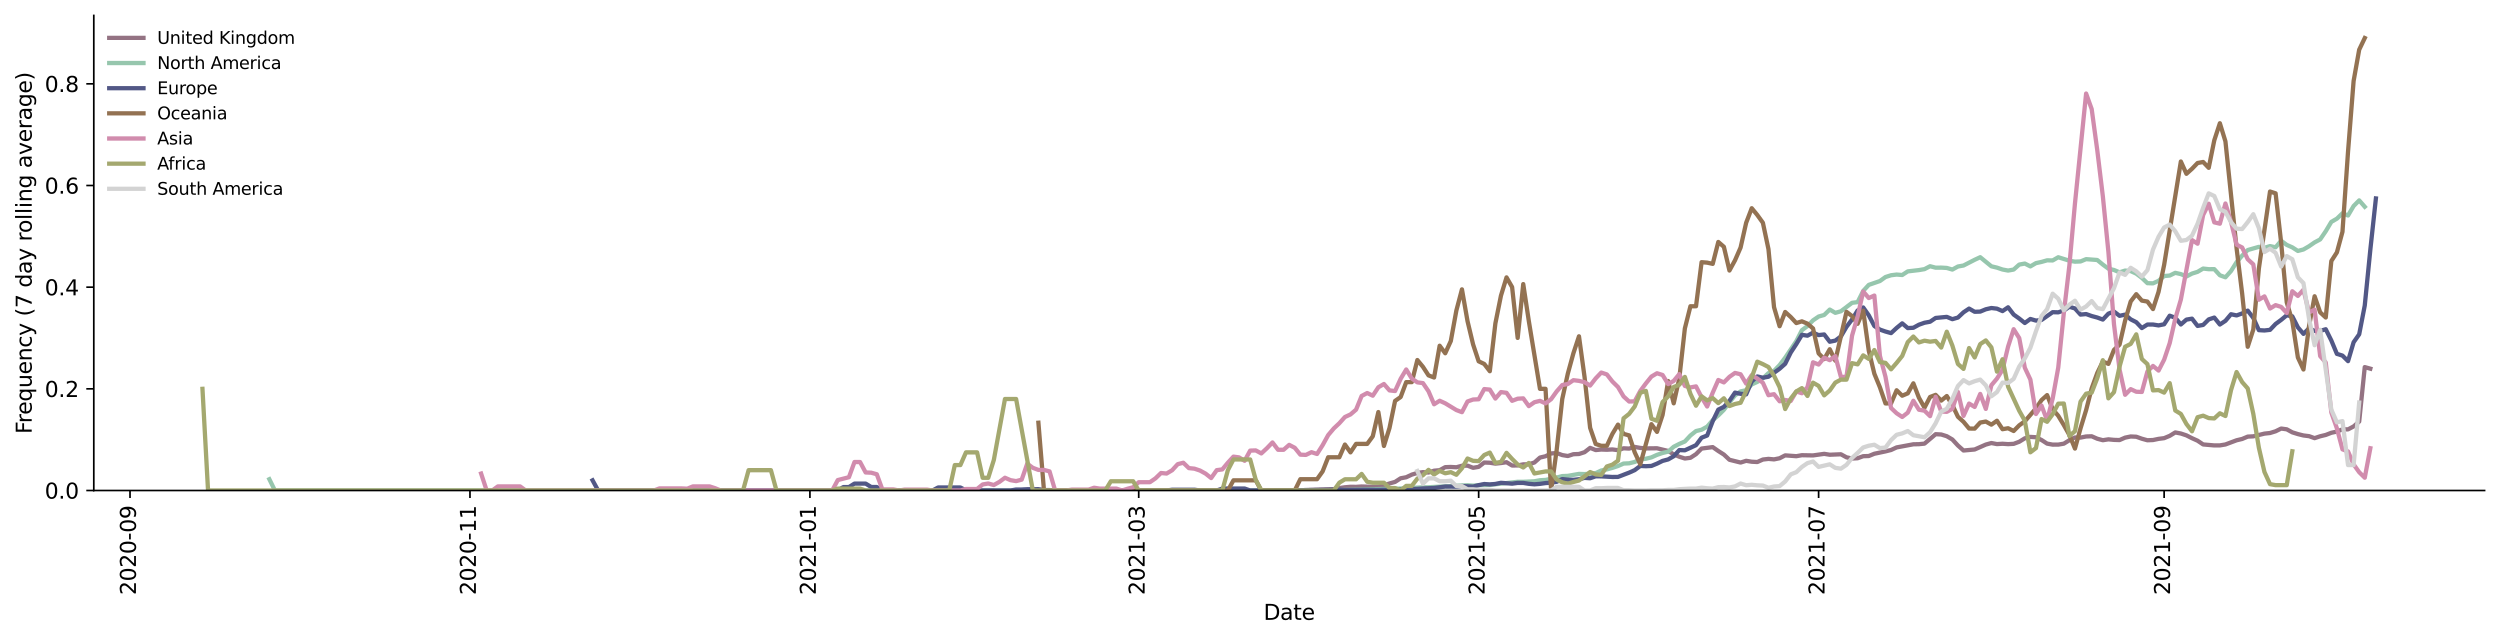 <?xml version="1.0" encoding="utf-8" standalone="no"?>
<!DOCTYPE svg PUBLIC "-//W3C//DTD SVG 1.1//EN"
  "http://www.w3.org/Graphics/SVG/1.1/DTD/svg11.dtd">
<svg height="298.621pt" version="1.1" viewBox="0 0 1166.981 298.621" width="1166.981pt" xmlns="http://www.w3.org/2000/svg" xmlns:xlink="http://www.w3.org/1999/xlink">
 <defs>
  <style type="text/css">*{stroke-linecap:butt;stroke-linejoin:round;}</style>
 </defs>
 <g id="figure_1">
  <g id="patch_1">
   <path d="M 0 298.621 
L 1166.981 298.621 
L 1166.981 0 
L 0 0 
z
" style="fill:#ffffff;"/>
  </g>
  <g id="axes_1">
   <g id="patch_2">
    <path d="M 43.781 228.96 
L 1159.781 228.96 
L 1159.781 7.2 
L 43.781 7.2 
z
" style="fill:#ffffff;"/>
   </g>
   <g id="matplotlib.axis_1">
    <g id="xtick_1">
     <g id="line2d_1">
      <defs>
       <path d="M 0 0 
L 0 3.5 
" id="m1a8f9da997" style="stroke:#000000;stroke-width:0.8;"/>
      </defs>
      <g>
       <use style="stroke:#000000;stroke-width:0.8;" x="60.69" xlink:href="#m1a8f9da997" y="228.96"/>
      </g>
     </g>
     <g id="text_1">
      <!-- 2020-09 -->
      <g transform="translate(63.45 277.743)rotate(-90)scale(0.1 -0.1)">
       <defs>
        <path d="M 1228 531 
L 3431 531 
L 3431 0 
L 469 0 
L 469 531 
Q 828 903 1448 1529 
Q 2069 2156 2228 2338 
Q 2531 2678 2651 2914 
Q 2772 3150 2772 3378 
Q 2772 3750 2511 3984 
Q 2250 4219 1831 4219 
Q 1534 4219 1204 4116 
Q 875 4013 500 3803 
L 500 4441 
Q 881 4594 1212 4672 
Q 1544 4750 1819 4750 
Q 2544 4750 2975 4387 
Q 3406 4025 3406 3419 
Q 3406 3131 3298 2873 
Q 3191 2616 2906 2266 
Q 2828 2175 2409 1742 
Q 1991 1309 1228 531 
z
" id="DejaVuSans-32" transform="scale(0.016)"/>
        <path d="M 2034 4250 
Q 1547 4250 1301 3770 
Q 1056 3291 1056 2328 
Q 1056 1369 1301 889 
Q 1547 409 2034 409 
Q 2525 409 2770 889 
Q 3016 1369 3016 2328 
Q 3016 3291 2770 3770 
Q 2525 4250 2034 4250 
z
M 2034 4750 
Q 2819 4750 3233 4129 
Q 3647 3509 3647 2328 
Q 3647 1150 3233 529 
Q 2819 -91 2034 -91 
Q 1250 -91 836 529 
Q 422 1150 422 2328 
Q 422 3509 836 4129 
Q 1250 4750 2034 4750 
z
" id="DejaVuSans-30" transform="scale(0.016)"/>
        <path d="M 313 2009 
L 1997 2009 
L 1997 1497 
L 313 1497 
L 313 2009 
z
" id="DejaVuSans-2d" transform="scale(0.016)"/>
        <path d="M 703 97 
L 703 672 
Q 941 559 1184 500 
Q 1428 441 1663 441 
Q 2288 441 2617 861 
Q 2947 1281 2994 2138 
Q 2813 1869 2534 1725 
Q 2256 1581 1919 1581 
Q 1219 1581 811 2004 
Q 403 2428 403 3163 
Q 403 3881 828 4315 
Q 1253 4750 1959 4750 
Q 2769 4750 3195 4129 
Q 3622 3509 3622 2328 
Q 3622 1225 3098 567 
Q 2575 -91 1691 -91 
Q 1453 -91 1209 -44 
Q 966 3 703 97 
z
M 1959 2075 
Q 2384 2075 2632 2365 
Q 2881 2656 2881 3163 
Q 2881 3666 2632 3958 
Q 2384 4250 1959 4250 
Q 1534 4250 1286 3958 
Q 1038 3666 1038 3163 
Q 1038 2656 1286 2365 
Q 1534 2075 1959 2075 
z
" id="DejaVuSans-39" transform="scale(0.016)"/>
       </defs>
       <use xlink:href="#DejaVuSans-32"/>
       <use x="63.623" xlink:href="#DejaVuSans-30"/>
       <use x="127.246" xlink:href="#DejaVuSans-32"/>
       <use x="190.869" xlink:href="#DejaVuSans-30"/>
       <use x="254.492" xlink:href="#DejaVuSans-2d"/>
       <use x="290.576" xlink:href="#DejaVuSans-30"/>
       <use x="354.199" xlink:href="#DejaVuSans-39"/>
      </g>
     </g>
    </g>
    <g id="xtick_2">
     <g id="line2d_2">
      <g>
       <use style="stroke:#000000;stroke-width:0.8;" x="219.376" xlink:href="#m1a8f9da997" y="228.96"/>
      </g>
     </g>
     <g id="text_2">
      <!-- 2020-11 -->
      <g transform="translate(222.135 277.743)rotate(-90)scale(0.1 -0.1)">
       <defs>
        <path d="M 794 531 
L 1825 531 
L 1825 4091 
L 703 3866 
L 703 4441 
L 1819 4666 
L 2450 4666 
L 2450 531 
L 3481 531 
L 3481 0 
L 794 0 
L 794 531 
z
" id="DejaVuSans-31" transform="scale(0.016)"/>
       </defs>
       <use xlink:href="#DejaVuSans-32"/>
       <use x="63.623" xlink:href="#DejaVuSans-30"/>
       <use x="127.246" xlink:href="#DejaVuSans-32"/>
       <use x="190.869" xlink:href="#DejaVuSans-30"/>
       <use x="254.492" xlink:href="#DejaVuSans-2d"/>
       <use x="290.576" xlink:href="#DejaVuSans-31"/>
       <use x="354.199" xlink:href="#DejaVuSans-31"/>
      </g>
     </g>
    </g>
    <g id="xtick_3">
     <g id="line2d_3">
      <g>
       <use style="stroke:#000000;stroke-width:0.8;" x="378.061" xlink:href="#m1a8f9da997" y="228.96"/>
      </g>
     </g>
     <g id="text_3">
      <!-- 2021-01 -->
      <g transform="translate(380.82 277.743)rotate(-90)scale(0.1 -0.1)">
       <use xlink:href="#DejaVuSans-32"/>
       <use x="63.623" xlink:href="#DejaVuSans-30"/>
       <use x="127.246" xlink:href="#DejaVuSans-32"/>
       <use x="190.869" xlink:href="#DejaVuSans-31"/>
       <use x="254.492" xlink:href="#DejaVuSans-2d"/>
       <use x="290.576" xlink:href="#DejaVuSans-30"/>
       <use x="354.199" xlink:href="#DejaVuSans-31"/>
      </g>
     </g>
    </g>
    <g id="xtick_4">
     <g id="line2d_4">
      <g>
       <use style="stroke:#000000;stroke-width:0.8;" x="531.543" xlink:href="#m1a8f9da997" y="228.96"/>
      </g>
     </g>
     <g id="text_4">
      <!-- 2021-03 -->
      <g transform="translate(534.303 277.743)rotate(-90)scale(0.1 -0.1)">
       <defs>
        <path d="M 2597 2516 
Q 3050 2419 3304 2112 
Q 3559 1806 3559 1356 
Q 3559 666 3084 287 
Q 2609 -91 1734 -91 
Q 1441 -91 1130 -33 
Q 819 25 488 141 
L 488 750 
Q 750 597 1062 519 
Q 1375 441 1716 441 
Q 2309 441 2620 675 
Q 2931 909 2931 1356 
Q 2931 1769 2642 2001 
Q 2353 2234 1838 2234 
L 1294 2234 
L 1294 2753 
L 1863 2753 
Q 2328 2753 2575 2939 
Q 2822 3125 2822 3475 
Q 2822 3834 2567 4026 
Q 2313 4219 1838 4219 
Q 1578 4219 1281 4162 
Q 984 4106 628 3988 
L 628 4550 
Q 988 4650 1302 4700 
Q 1616 4750 1894 4750 
Q 2613 4750 3031 4423 
Q 3450 4097 3450 3541 
Q 3450 3153 3228 2886 
Q 3006 2619 2597 2516 
z
" id="DejaVuSans-33" transform="scale(0.016)"/>
       </defs>
       <use xlink:href="#DejaVuSans-32"/>
       <use x="63.623" xlink:href="#DejaVuSans-30"/>
       <use x="127.246" xlink:href="#DejaVuSans-32"/>
       <use x="190.869" xlink:href="#DejaVuSans-31"/>
       <use x="254.492" xlink:href="#DejaVuSans-2d"/>
       <use x="290.576" xlink:href="#DejaVuSans-30"/>
       <use x="354.199" xlink:href="#DejaVuSans-33"/>
      </g>
     </g>
    </g>
    <g id="xtick_5">
     <g id="line2d_5">
      <g>
       <use style="stroke:#000000;stroke-width:0.8;" x="690.229" xlink:href="#m1a8f9da997" y="228.96"/>
      </g>
     </g>
     <g id="text_5">
      <!-- 2021-05 -->
      <g transform="translate(692.988 277.743)rotate(-90)scale(0.1 -0.1)">
       <defs>
        <path d="M 691 4666 
L 3169 4666 
L 3169 4134 
L 1269 4134 
L 1269 2991 
Q 1406 3038 1543 3061 
Q 1681 3084 1819 3084 
Q 2600 3084 3056 2656 
Q 3513 2228 3513 1497 
Q 3513 744 3044 326 
Q 2575 -91 1722 -91 
Q 1428 -91 1123 -41 
Q 819 9 494 109 
L 494 744 
Q 775 591 1075 516 
Q 1375 441 1709 441 
Q 2250 441 2565 725 
Q 2881 1009 2881 1497 
Q 2881 1984 2565 2268 
Q 2250 2553 1709 2553 
Q 1456 2553 1204 2497 
Q 953 2441 691 2322 
L 691 4666 
z
" id="DejaVuSans-35" transform="scale(0.016)"/>
       </defs>
       <use xlink:href="#DejaVuSans-32"/>
       <use x="63.623" xlink:href="#DejaVuSans-30"/>
       <use x="127.246" xlink:href="#DejaVuSans-32"/>
       <use x="190.869" xlink:href="#DejaVuSans-31"/>
       <use x="254.492" xlink:href="#DejaVuSans-2d"/>
       <use x="290.576" xlink:href="#DejaVuSans-30"/>
       <use x="354.199" xlink:href="#DejaVuSans-35"/>
      </g>
     </g>
    </g>
    <g id="xtick_6">
     <g id="line2d_6">
      <g>
       <use style="stroke:#000000;stroke-width:0.8;" x="848.914" xlink:href="#m1a8f9da997" y="228.96"/>
      </g>
     </g>
     <g id="text_6">
      <!-- 2021-07 -->
      <g transform="translate(851.673 277.743)rotate(-90)scale(0.1 -0.1)">
       <defs>
        <path d="M 525 4666 
L 3525 4666 
L 3525 4397 
L 1831 0 
L 1172 0 
L 2766 4134 
L 525 4134 
L 525 4666 
z
" id="DejaVuSans-37" transform="scale(0.016)"/>
       </defs>
       <use xlink:href="#DejaVuSans-32"/>
       <use x="63.623" xlink:href="#DejaVuSans-30"/>
       <use x="127.246" xlink:href="#DejaVuSans-32"/>
       <use x="190.869" xlink:href="#DejaVuSans-31"/>
       <use x="254.492" xlink:href="#DejaVuSans-2d"/>
       <use x="290.576" xlink:href="#DejaVuSans-30"/>
       <use x="354.199" xlink:href="#DejaVuSans-37"/>
      </g>
     </g>
    </g>
    <g id="xtick_7">
     <g id="line2d_7">
      <g>
       <use style="stroke:#000000;stroke-width:0.8;" x="1010.201" xlink:href="#m1a8f9da997" y="228.96"/>
      </g>
     </g>
     <g id="text_7">
      <!-- 2021-09 -->
      <g transform="translate(1012.96 277.743)rotate(-90)scale(0.1 -0.1)">
       <use xlink:href="#DejaVuSans-32"/>
       <use x="63.623" xlink:href="#DejaVuSans-30"/>
       <use x="127.246" xlink:href="#DejaVuSans-32"/>
       <use x="190.869" xlink:href="#DejaVuSans-31"/>
       <use x="254.492" xlink:href="#DejaVuSans-2d"/>
       <use x="290.576" xlink:href="#DejaVuSans-30"/>
       <use x="354.199" xlink:href="#DejaVuSans-39"/>
      </g>
     </g>
    </g>
    <g id="text_8">
     <!-- Date -->
     <g transform="translate(589.83 289.341)scale(0.1 -0.1)">
      <defs>
       <path d="M 1259 4147 
L 1259 519 
L 2022 519 
Q 2988 519 3436 956 
Q 3884 1394 3884 2338 
Q 3884 3275 3436 3711 
Q 2988 4147 2022 4147 
L 1259 4147 
z
M 628 4666 
L 1925 4666 
Q 3281 4666 3915 4102 
Q 4550 3538 4550 2338 
Q 4550 1131 3912 565 
Q 3275 0 1925 0 
L 628 0 
L 628 4666 
z
" id="DejaVuSans-44" transform="scale(0.016)"/>
       <path d="M 2194 1759 
Q 1497 1759 1228 1600 
Q 959 1441 959 1056 
Q 959 750 1161 570 
Q 1363 391 1709 391 
Q 2188 391 2477 730 
Q 2766 1069 2766 1631 
L 2766 1759 
L 2194 1759 
z
M 3341 1997 
L 3341 0 
L 2766 0 
L 2766 531 
Q 2569 213 2275 61 
Q 1981 -91 1556 -91 
Q 1019 -91 701 211 
Q 384 513 384 1019 
Q 384 1609 779 1909 
Q 1175 2209 1959 2209 
L 2766 2209 
L 2766 2266 
Q 2766 2663 2505 2880 
Q 2244 3097 1772 3097 
Q 1472 3097 1187 3025 
Q 903 2953 641 2809 
L 641 3341 
Q 956 3463 1253 3523 
Q 1550 3584 1831 3584 
Q 2591 3584 2966 3190 
Q 3341 2797 3341 1997 
z
" id="DejaVuSans-61" transform="scale(0.016)"/>
       <path d="M 1172 4494 
L 1172 3500 
L 2356 3500 
L 2356 3053 
L 1172 3053 
L 1172 1153 
Q 1172 725 1289 603 
Q 1406 481 1766 481 
L 2356 481 
L 2356 0 
L 1766 0 
Q 1100 0 847 248 
Q 594 497 594 1153 
L 594 3053 
L 172 3053 
L 172 3500 
L 594 3500 
L 594 4494 
L 1172 4494 
z
" id="DejaVuSans-74" transform="scale(0.016)"/>
       <path d="M 3597 1894 
L 3597 1613 
L 953 1613 
Q 991 1019 1311 708 
Q 1631 397 2203 397 
Q 2534 397 2845 478 
Q 3156 559 3463 722 
L 3463 178 
Q 3153 47 2828 -22 
Q 2503 -91 2169 -91 
Q 1331 -91 842 396 
Q 353 884 353 1716 
Q 353 2575 817 3079 
Q 1281 3584 2069 3584 
Q 2775 3584 3186 3129 
Q 3597 2675 3597 1894 
z
M 3022 2063 
Q 3016 2534 2758 2815 
Q 2500 3097 2075 3097 
Q 1594 3097 1305 2825 
Q 1016 2553 972 2059 
L 3022 2063 
z
" id="DejaVuSans-65" transform="scale(0.016)"/>
      </defs>
      <use xlink:href="#DejaVuSans-44"/>
      <use x="77.002" xlink:href="#DejaVuSans-61"/>
      <use x="138.281" xlink:href="#DejaVuSans-74"/>
      <use x="177.49" xlink:href="#DejaVuSans-65"/>
     </g>
    </g>
   </g>
   <g id="matplotlib.axis_2">
    <g id="ytick_1">
     <g id="line2d_8">
      <defs>
       <path d="M 0 0 
L -3.5 0 
" id="mb43bd99017" style="stroke:#000000;stroke-width:0.8;"/>
      </defs>
      <g>
       <use style="stroke:#000000;stroke-width:0.8;" x="43.781" xlink:href="#mb43bd99017" y="228.96"/>
      </g>
     </g>
     <g id="text_9">
      <!-- 0.0 -->
      <g transform="translate(20.878 232.759)scale(0.1 -0.1)">
       <defs>
        <path d="M 684 794 
L 1344 794 
L 1344 0 
L 684 0 
L 684 794 
z
" id="DejaVuSans-2e" transform="scale(0.016)"/>
       </defs>
       <use xlink:href="#DejaVuSans-30"/>
       <use x="63.623" xlink:href="#DejaVuSans-2e"/>
       <use x="95.41" xlink:href="#DejaVuSans-30"/>
      </g>
     </g>
    </g>
    <g id="ytick_2">
     <g id="line2d_9">
      <g>
       <use style="stroke:#000000;stroke-width:0.8;" x="43.781" xlink:href="#mb43bd99017" y="181.505"/>
      </g>
     </g>
     <g id="text_10">
      <!-- 0.2 -->
      <g transform="translate(20.878 185.304)scale(0.1 -0.1)">
       <use xlink:href="#DejaVuSans-30"/>
       <use x="63.623" xlink:href="#DejaVuSans-2e"/>
       <use x="95.41" xlink:href="#DejaVuSans-32"/>
      </g>
     </g>
    </g>
    <g id="ytick_3">
     <g id="line2d_10">
      <g>
       <use style="stroke:#000000;stroke-width:0.8;" x="43.781" xlink:href="#mb43bd99017" y="134.049"/>
      </g>
     </g>
     <g id="text_11">
      <!-- 0.4 -->
      <g transform="translate(20.878 137.848)scale(0.1 -0.1)">
       <defs>
        <path d="M 2419 4116 
L 825 1625 
L 2419 1625 
L 2419 4116 
z
M 2253 4666 
L 3047 4666 
L 3047 1625 
L 3713 1625 
L 3713 1100 
L 3047 1100 
L 3047 0 
L 2419 0 
L 2419 1100 
L 313 1100 
L 313 1709 
L 2253 4666 
z
" id="DejaVuSans-34" transform="scale(0.016)"/>
       </defs>
       <use xlink:href="#DejaVuSans-30"/>
       <use x="63.623" xlink:href="#DejaVuSans-2e"/>
       <use x="95.41" xlink:href="#DejaVuSans-34"/>
      </g>
     </g>
    </g>
    <g id="ytick_4">
     <g id="line2d_11">
      <g>
       <use style="stroke:#000000;stroke-width:0.8;" x="43.781" xlink:href="#mb43bd99017" y="86.594"/>
      </g>
     </g>
     <g id="text_12">
      <!-- 0.6 -->
      <g transform="translate(20.878 90.393)scale(0.1 -0.1)">
       <defs>
        <path d="M 2113 2584 
Q 1688 2584 1439 2293 
Q 1191 2003 1191 1497 
Q 1191 994 1439 701 
Q 1688 409 2113 409 
Q 2538 409 2786 701 
Q 3034 994 3034 1497 
Q 3034 2003 2786 2293 
Q 2538 2584 2113 2584 
z
M 3366 4563 
L 3366 3988 
Q 3128 4100 2886 4159 
Q 2644 4219 2406 4219 
Q 1781 4219 1451 3797 
Q 1122 3375 1075 2522 
Q 1259 2794 1537 2939 
Q 1816 3084 2150 3084 
Q 2853 3084 3261 2657 
Q 3669 2231 3669 1497 
Q 3669 778 3244 343 
Q 2819 -91 2113 -91 
Q 1303 -91 875 529 
Q 447 1150 447 2328 
Q 447 3434 972 4092 
Q 1497 4750 2381 4750 
Q 2619 4750 2861 4703 
Q 3103 4656 3366 4563 
z
" id="DejaVuSans-36" transform="scale(0.016)"/>
       </defs>
       <use xlink:href="#DejaVuSans-30"/>
       <use x="63.623" xlink:href="#DejaVuSans-2e"/>
       <use x="95.41" xlink:href="#DejaVuSans-36"/>
      </g>
     </g>
    </g>
    <g id="ytick_5">
     <g id="line2d_12">
      <g>
       <use style="stroke:#000000;stroke-width:0.8;" x="43.781" xlink:href="#mb43bd99017" y="39.138"/>
      </g>
     </g>
     <g id="text_13">
      <!-- 0.8 -->
      <g transform="translate(20.878 42.937)scale(0.1 -0.1)">
       <defs>
        <path d="M 2034 2216 
Q 1584 2216 1326 1975 
Q 1069 1734 1069 1313 
Q 1069 891 1326 650 
Q 1584 409 2034 409 
Q 2484 409 2743 651 
Q 3003 894 3003 1313 
Q 3003 1734 2745 1975 
Q 2488 2216 2034 2216 
z
M 1403 2484 
Q 997 2584 770 2862 
Q 544 3141 544 3541 
Q 544 4100 942 4425 
Q 1341 4750 2034 4750 
Q 2731 4750 3128 4425 
Q 3525 4100 3525 3541 
Q 3525 3141 3298 2862 
Q 3072 2584 2669 2484 
Q 3125 2378 3379 2068 
Q 3634 1759 3634 1313 
Q 3634 634 3220 271 
Q 2806 -91 2034 -91 
Q 1263 -91 848 271 
Q 434 634 434 1313 
Q 434 1759 690 2068 
Q 947 2378 1403 2484 
z
M 1172 3481 
Q 1172 3119 1398 2916 
Q 1625 2713 2034 2713 
Q 2441 2713 2670 2916 
Q 2900 3119 2900 3481 
Q 2900 3844 2670 4047 
Q 2441 4250 2034 4250 
Q 1625 4250 1398 4047 
Q 1172 3844 1172 3481 
z
" id="DejaVuSans-38" transform="scale(0.016)"/>
       </defs>
       <use xlink:href="#DejaVuSans-30"/>
       <use x="63.623" xlink:href="#DejaVuSans-2e"/>
       <use x="95.41" xlink:href="#DejaVuSans-38"/>
      </g>
     </g>
    </g>
    <g id="text_14">
     <!-- Frequency (7 day rolling average) -->
     <g transform="translate(14.798 202.529)rotate(-90)scale(0.1 -0.1)">
      <defs>
       <path d="M 628 4666 
L 3309 4666 
L 3309 4134 
L 1259 4134 
L 1259 2759 
L 3109 2759 
L 3109 2228 
L 1259 2228 
L 1259 0 
L 628 0 
L 628 4666 
z
" id="DejaVuSans-46" transform="scale(0.016)"/>
       <path d="M 2631 2963 
Q 2534 3019 2420 3045 
Q 2306 3072 2169 3072 
Q 1681 3072 1420 2755 
Q 1159 2438 1159 1844 
L 1159 0 
L 581 0 
L 581 3500 
L 1159 3500 
L 1159 2956 
Q 1341 3275 1631 3429 
Q 1922 3584 2338 3584 
Q 2397 3584 2469 3576 
Q 2541 3569 2628 3553 
L 2631 2963 
z
" id="DejaVuSans-72" transform="scale(0.016)"/>
       <path d="M 947 1747 
Q 947 1113 1208 752 
Q 1469 391 1925 391 
Q 2381 391 2643 752 
Q 2906 1113 2906 1747 
Q 2906 2381 2643 2742 
Q 2381 3103 1925 3103 
Q 1469 3103 1208 2742 
Q 947 2381 947 1747 
z
M 2906 525 
Q 2725 213 2448 61 
Q 2172 -91 1784 -91 
Q 1150 -91 751 415 
Q 353 922 353 1747 
Q 353 2572 751 3078 
Q 1150 3584 1784 3584 
Q 2172 3584 2448 3432 
Q 2725 3281 2906 2969 
L 2906 3500 
L 3481 3500 
L 3481 -1331 
L 2906 -1331 
L 2906 525 
z
" id="DejaVuSans-71" transform="scale(0.016)"/>
       <path d="M 544 1381 
L 544 3500 
L 1119 3500 
L 1119 1403 
Q 1119 906 1312 657 
Q 1506 409 1894 409 
Q 2359 409 2629 706 
Q 2900 1003 2900 1516 
L 2900 3500 
L 3475 3500 
L 3475 0 
L 2900 0 
L 2900 538 
Q 2691 219 2414 64 
Q 2138 -91 1772 -91 
Q 1169 -91 856 284 
Q 544 659 544 1381 
z
M 1991 3584 
L 1991 3584 
z
" id="DejaVuSans-75" transform="scale(0.016)"/>
       <path d="M 3513 2113 
L 3513 0 
L 2938 0 
L 2938 2094 
Q 2938 2591 2744 2837 
Q 2550 3084 2163 3084 
Q 1697 3084 1428 2787 
Q 1159 2491 1159 1978 
L 1159 0 
L 581 0 
L 581 3500 
L 1159 3500 
L 1159 2956 
Q 1366 3272 1645 3428 
Q 1925 3584 2291 3584 
Q 2894 3584 3203 3211 
Q 3513 2838 3513 2113 
z
" id="DejaVuSans-6e" transform="scale(0.016)"/>
       <path d="M 3122 3366 
L 3122 2828 
Q 2878 2963 2633 3030 
Q 2388 3097 2138 3097 
Q 1578 3097 1268 2742 
Q 959 2388 959 1747 
Q 959 1106 1268 751 
Q 1578 397 2138 397 
Q 2388 397 2633 464 
Q 2878 531 3122 666 
L 3122 134 
Q 2881 22 2623 -34 
Q 2366 -91 2075 -91 
Q 1284 -91 818 406 
Q 353 903 353 1747 
Q 353 2603 823 3093 
Q 1294 3584 2113 3584 
Q 2378 3584 2631 3529 
Q 2884 3475 3122 3366 
z
" id="DejaVuSans-63" transform="scale(0.016)"/>
       <path d="M 2059 -325 
Q 1816 -950 1584 -1140 
Q 1353 -1331 966 -1331 
L 506 -1331 
L 506 -850 
L 844 -850 
Q 1081 -850 1212 -737 
Q 1344 -625 1503 -206 
L 1606 56 
L 191 3500 
L 800 3500 
L 1894 763 
L 2988 3500 
L 3597 3500 
L 2059 -325 
z
" id="DejaVuSans-79" transform="scale(0.016)"/>
       <path id="DejaVuSans-20" transform="scale(0.016)"/>
       <path d="M 1984 4856 
Q 1566 4138 1362 3434 
Q 1159 2731 1159 2009 
Q 1159 1288 1364 580 
Q 1569 -128 1984 -844 
L 1484 -844 
Q 1016 -109 783 600 
Q 550 1309 550 2009 
Q 550 2706 781 3412 
Q 1013 4119 1484 4856 
L 1984 4856 
z
" id="DejaVuSans-28" transform="scale(0.016)"/>
       <path d="M 2906 2969 
L 2906 4863 
L 3481 4863 
L 3481 0 
L 2906 0 
L 2906 525 
Q 2725 213 2448 61 
Q 2172 -91 1784 -91 
Q 1150 -91 751 415 
Q 353 922 353 1747 
Q 353 2572 751 3078 
Q 1150 3584 1784 3584 
Q 2172 3584 2448 3432 
Q 2725 3281 2906 2969 
z
M 947 1747 
Q 947 1113 1208 752 
Q 1469 391 1925 391 
Q 2381 391 2643 752 
Q 2906 1113 2906 1747 
Q 2906 2381 2643 2742 
Q 2381 3103 1925 3103 
Q 1469 3103 1208 2742 
Q 947 2381 947 1747 
z
" id="DejaVuSans-64" transform="scale(0.016)"/>
       <path d="M 1959 3097 
Q 1497 3097 1228 2736 
Q 959 2375 959 1747 
Q 959 1119 1226 758 
Q 1494 397 1959 397 
Q 2419 397 2687 759 
Q 2956 1122 2956 1747 
Q 2956 2369 2687 2733 
Q 2419 3097 1959 3097 
z
M 1959 3584 
Q 2709 3584 3137 3096 
Q 3566 2609 3566 1747 
Q 3566 888 3137 398 
Q 2709 -91 1959 -91 
Q 1206 -91 779 398 
Q 353 888 353 1747 
Q 353 2609 779 3096 
Q 1206 3584 1959 3584 
z
" id="DejaVuSans-6f" transform="scale(0.016)"/>
       <path d="M 603 4863 
L 1178 4863 
L 1178 0 
L 603 0 
L 603 4863 
z
" id="DejaVuSans-6c" transform="scale(0.016)"/>
       <path d="M 603 3500 
L 1178 3500 
L 1178 0 
L 603 0 
L 603 3500 
z
M 603 4863 
L 1178 4863 
L 1178 4134 
L 603 4134 
L 603 4863 
z
" id="DejaVuSans-69" transform="scale(0.016)"/>
       <path d="M 2906 1791 
Q 2906 2416 2648 2759 
Q 2391 3103 1925 3103 
Q 1463 3103 1205 2759 
Q 947 2416 947 1791 
Q 947 1169 1205 825 
Q 1463 481 1925 481 
Q 2391 481 2648 825 
Q 2906 1169 2906 1791 
z
M 3481 434 
Q 3481 -459 3084 -895 
Q 2688 -1331 1869 -1331 
Q 1566 -1331 1297 -1286 
Q 1028 -1241 775 -1147 
L 775 -588 
Q 1028 -725 1275 -790 
Q 1522 -856 1778 -856 
Q 2344 -856 2625 -561 
Q 2906 -266 2906 331 
L 2906 616 
Q 2728 306 2450 153 
Q 2172 0 1784 0 
Q 1141 0 747 490 
Q 353 981 353 1791 
Q 353 2603 747 3093 
Q 1141 3584 1784 3584 
Q 2172 3584 2450 3431 
Q 2728 3278 2906 2969 
L 2906 3500 
L 3481 3500 
L 3481 434 
z
" id="DejaVuSans-67" transform="scale(0.016)"/>
       <path d="M 191 3500 
L 800 3500 
L 1894 563 
L 2988 3500 
L 3597 3500 
L 2284 0 
L 1503 0 
L 191 3500 
z
" id="DejaVuSans-76" transform="scale(0.016)"/>
       <path d="M 513 4856 
L 1013 4856 
Q 1481 4119 1714 3412 
Q 1947 2706 1947 2009 
Q 1947 1309 1714 600 
Q 1481 -109 1013 -844 
L 513 -844 
Q 928 -128 1133 580 
Q 1338 1288 1338 2009 
Q 1338 2731 1133 3434 
Q 928 4138 513 4856 
z
" id="DejaVuSans-29" transform="scale(0.016)"/>
      </defs>
      <use xlink:href="#DejaVuSans-46"/>
      <use x="50.27" xlink:href="#DejaVuSans-72"/>
      <use x="89.133" xlink:href="#DejaVuSans-65"/>
      <use x="150.656" xlink:href="#DejaVuSans-71"/>
      <use x="214.133" xlink:href="#DejaVuSans-75"/>
      <use x="277.512" xlink:href="#DejaVuSans-65"/>
      <use x="339.035" xlink:href="#DejaVuSans-6e"/>
      <use x="402.414" xlink:href="#DejaVuSans-63"/>
      <use x="457.395" xlink:href="#DejaVuSans-79"/>
      <use x="516.574" xlink:href="#DejaVuSans-20"/>
      <use x="548.361" xlink:href="#DejaVuSans-28"/>
      <use x="587.375" xlink:href="#DejaVuSans-37"/>
      <use x="650.998" xlink:href="#DejaVuSans-20"/>
      <use x="682.785" xlink:href="#DejaVuSans-64"/>
      <use x="746.262" xlink:href="#DejaVuSans-61"/>
      <use x="807.541" xlink:href="#DejaVuSans-79"/>
      <use x="866.721" xlink:href="#DejaVuSans-20"/>
      <use x="898.508" xlink:href="#DejaVuSans-72"/>
      <use x="937.371" xlink:href="#DejaVuSans-6f"/>
      <use x="998.553" xlink:href="#DejaVuSans-6c"/>
      <use x="1026.336" xlink:href="#DejaVuSans-6c"/>
      <use x="1054.119" xlink:href="#DejaVuSans-69"/>
      <use x="1081.902" xlink:href="#DejaVuSans-6e"/>
      <use x="1145.281" xlink:href="#DejaVuSans-67"/>
      <use x="1208.758" xlink:href="#DejaVuSans-20"/>
      <use x="1240.545" xlink:href="#DejaVuSans-61"/>
      <use x="1301.824" xlink:href="#DejaVuSans-76"/>
      <use x="1361.004" xlink:href="#DejaVuSans-65"/>
      <use x="1422.527" xlink:href="#DejaVuSans-72"/>
      <use x="1463.641" xlink:href="#DejaVuSans-61"/>
      <use x="1524.92" xlink:href="#DejaVuSans-67"/>
      <use x="1588.396" xlink:href="#DejaVuSans-65"/>
      <use x="1649.92" xlink:href="#DejaVuSans-29"/>
     </g>
    </g>
   </g>
   <g id="line2d_13">
    <path clip-path="url(#pe2b974d345)" d="M 489.921 228.936 
L 502.928 228.96 
L 604.383 228.934 
L 622.592 228.325 
L 625.194 227.829 
L 627.795 227.451 
L 630.397 227.233 
L 632.998 227.261 
L 635.599 227.094 
L 640.802 227.24 
L 643.404 227.154 
L 646.005 226.528 
L 648.606 225.679 
L 651.208 224.95 
L 653.809 223.264 
L 656.411 222.775 
L 659.012 221.549 
L 661.613 220.756 
L 664.215 220.393 
L 666.816 220.574 
L 669.418 219.718 
L 672.019 219.481 
L 674.62 218.065 
L 677.222 217.976 
L 679.823 218.118 
L 682.425 217.41 
L 685.026 217.364 
L 687.627 218.372 
L 690.229 217.928 
L 692.83 215.908 
L 695.432 216.002 
L 698.033 216.421 
L 700.634 216.146 
L 703.236 215.759 
L 705.837 217.308 
L 708.439 217.27 
L 711.04 216.755 
L 713.641 216.721 
L 716.243 215.899 
L 718.844 213.593 
L 721.446 212.971 
L 724.047 211.667 
L 726.648 211.475 
L 729.25 212.428 
L 731.851 212.862 
L 734.453 212.022 
L 737.054 211.926 
L 739.655 211.077 
L 742.257 209.062 
L 744.858 210.088 
L 747.46 209.841 
L 750.061 209.938 
L 752.662 209.797 
L 755.264 210.139 
L 757.865 209.264 
L 760.467 209.395 
L 763.068 208.622 
L 765.669 209.091 
L 768.271 209.316 
L 773.474 209.25 
L 778.676 210.498 
L 781.278 212.098 
L 783.879 213.198 
L 786.481 214.027 
L 789.082 213.697 
L 791.683 211.996 
L 794.285 209.383 
L 799.488 208.706 
L 802.089 210.524 
L 804.69 212.175 
L 807.292 214.619 
L 812.495 215.915 
L 815.096 215.099 
L 817.697 215.53 
L 820.299 215.665 
L 822.9 214.508 
L 825.502 214.204 
L 828.103 214.434 
L 830.704 213.911 
L 833.306 212.562 
L 838.509 212.949 
L 841.11 212.488 
L 846.313 212.585 
L 851.516 211.853 
L 854.117 212.268 
L 859.32 212.05 
L 861.921 213.472 
L 864.523 214.042 
L 867.124 213.901 
L 869.725 212.946 
L 872.327 212.864 
L 874.928 211.805 
L 880.131 210.704 
L 882.732 210.052 
L 885.334 208.845 
L 893.138 207.394 
L 895.739 207.34 
L 898.341 207.081 
L 903.543 202.678 
L 906.145 202.815 
L 908.746 203.626 
L 911.348 205.148 
L 913.949 207.967 
L 916.55 210.292 
L 921.753 209.819 
L 926.956 207.523 
L 929.557 206.801 
L 932.159 207.299 
L 934.76 207.139 
L 937.362 207.317 
L 939.963 207.18 
L 942.564 206.207 
L 945.166 204.601 
L 947.767 203.941 
L 950.369 204.104 
L 952.97 205.387 
L 955.571 207.078 
L 958.173 207.549 
L 960.774 207.54 
L 963.376 207.1 
L 965.977 205.492 
L 968.578 204.21 
L 971.18 204.26 
L 973.781 203.744 
L 976.383 203.649 
L 978.984 204.794 
L 981.585 205.485 
L 984.187 205.08 
L 986.788 205.332 
L 989.39 205.418 
L 991.991 204.28 
L 994.592 203.747 
L 997.194 203.864 
L 999.795 204.79 
L 1002.397 205.511 
L 1004.998 205.403 
L 1007.599 204.861 
L 1010.201 204.529 
L 1012.802 203.447 
L 1015.404 201.858 
L 1018.005 202.36 
L 1020.606 203.23 
L 1023.208 204.546 
L 1025.809 205.719 
L 1028.411 207.462 
L 1033.613 207.92 
L 1036.215 207.904 
L 1038.816 207.472 
L 1044.019 205.521 
L 1046.62 204.904 
L 1049.222 203.808 
L 1051.823 203.681 
L 1057.026 202.41 
L 1059.627 202.124 
L 1062.229 201.325 
L 1064.83 200.044 
L 1067.432 200.4 
L 1070.033 201.817 
L 1072.634 202.626 
L 1075.236 203.276 
L 1077.837 203.595 
L 1080.439 204.524 
L 1083.04 203.651 
L 1085.641 203.027 
L 1088.243 202.023 
L 1090.844 201.457 
L 1093.446 200.411 
L 1096.047 200.428 
L 1098.648 199.059 
L 1101.25 196.774 
L 1103.851 171.363 
L 1106.453 172.093 
L 1106.453 172.093 
" style="fill:none;stroke:#947383;stroke-linecap:square;stroke-width:2;"/>
   </g>
   <g id="line2d_14">
    <path clip-path="url(#pe2b974d345)" d="M 125.725 223.687 
L 128.327 228.96 
L 609.585 228.868 
L 617.39 228.787 
L 625.194 228.766 
L 653.809 228.045 
L 664.215 227.463 
L 666.816 227.444 
L 682.425 226.602 
L 685.026 226.501 
L 687.627 226.673 
L 690.229 226.473 
L 695.432 226.345 
L 708.439 224.896 
L 711.04 224.909 
L 716.243 224.658 
L 718.844 224.167 
L 721.446 224.025 
L 726.648 222.911 
L 729.25 222.233 
L 731.851 222.13 
L 737.054 221.212 
L 739.655 221.292 
L 742.257 221.152 
L 744.858 220.857 
L 747.46 219.625 
L 750.061 219.117 
L 752.662 218.396 
L 755.264 217.536 
L 757.865 216.385 
L 760.467 216.268 
L 763.068 215.634 
L 765.669 214.443 
L 768.271 214.133 
L 770.872 213.504 
L 773.474 212.327 
L 776.075 211.445 
L 778.676 210.825 
L 781.278 208.538 
L 783.879 207.208 
L 786.481 206.084 
L 789.082 203.287 
L 791.683 201.213 
L 794.285 200.594 
L 796.886 199.153 
L 799.488 196.141 
L 802.089 193.91 
L 804.69 191.311 
L 807.292 187.828 
L 809.893 184.578 
L 812.495 182.691 
L 815.096 182.161 
L 817.697 179.455 
L 820.299 178.261 
L 822.9 176.61 
L 825.502 174.173 
L 828.103 173.119 
L 830.704 170.411 
L 833.306 166.97 
L 838.509 159.235 
L 841.11 154.122 
L 843.711 152.216 
L 846.313 149.538 
L 848.914 147.754 
L 851.516 147.029 
L 854.117 144.508 
L 856.718 146.031 
L 859.32 145.296 
L 864.523 141.35 
L 867.124 141.027 
L 869.725 135.808 
L 872.327 132.981 
L 877.53 131.181 
L 880.131 129.315 
L 882.732 128.484 
L 885.334 128.161 
L 887.935 128.376 
L 890.536 126.678 
L 895.739 126.072 
L 898.341 125.631 
L 900.942 124.268 
L 903.543 124.954 
L 906.145 124.926 
L 908.746 125.074 
L 911.348 125.831 
L 913.949 124.404 
L 916.55 123.942 
L 921.753 121.272 
L 924.355 120.063 
L 929.557 124.311 
L 932.159 124.927 
L 934.76 125.807 
L 937.362 126.299 
L 939.963 125.826 
L 942.564 123.504 
L 945.166 123.026 
L 947.767 124.348 
L 950.369 122.829 
L 952.97 122.264 
L 955.571 121.52 
L 958.173 121.573 
L 960.774 120.078 
L 965.977 121.693 
L 968.578 122.142 
L 971.18 122.041 
L 973.781 120.967 
L 978.984 121.364 
L 981.585 123.497 
L 984.187 125.419 
L 986.788 126.028 
L 989.39 127.12 
L 991.991 126.3 
L 994.592 126.548 
L 997.194 127.736 
L 999.795 129.703 
L 1002.397 132.183 
L 1004.998 132.268 
L 1007.599 131.096 
L 1010.201 128.857 
L 1012.802 128.623 
L 1015.404 127.357 
L 1018.005 127.944 
L 1020.606 129.056 
L 1023.208 127.708 
L 1025.809 126.892 
L 1028.411 125.362 
L 1031.012 125.654 
L 1033.613 125.636 
L 1036.215 128.492 
L 1038.816 129.433 
L 1041.418 126.516 
L 1044.019 122.37 
L 1046.62 119.323 
L 1049.222 116.722 
L 1054.425 115.229 
L 1057.026 115.68 
L 1059.627 114.87 
L 1062.229 115.434 
L 1064.83 112.388 
L 1067.432 114.313 
L 1070.033 115.465 
L 1072.634 117.142 
L 1075.236 116.452 
L 1077.837 114.94 
L 1080.439 113.147 
L 1083.04 111.756 
L 1085.641 107.934 
L 1088.243 103.57 
L 1090.844 102.068 
L 1093.446 99.553 
L 1096.047 100.594 
L 1098.648 96.165 
L 1101.25 93.537 
L 1103.851 96.517 
L 1103.851 96.517 
" style="fill:none;stroke:#96c6ad;stroke-linecap:square;stroke-width:2;"/>
   </g>
   <g id="line2d_15">
    <path clip-path="url(#pe2b974d345)" d="M 276.606 224.214 
L 279.208 228.96 
L 391.068 228.96 
L 393.669 227.365 
L 396.271 227.365 
L 398.872 225.74 
L 404.075 225.74 
L 406.676 227.335 
L 409.278 227.335 
L 411.879 228.96 
L 435.292 228.96 
L 437.893 227.564 
L 448.299 227.564 
L 450.9 228.889 
L 471.711 228.96 
L 474.313 228.501 
L 476.914 228.501 
L 479.516 228.368 
L 484.718 228.338 
L 487.32 228.775 
L 489.921 228.775 
L 492.523 228.908 
L 544.55 228.96 
L 547.152 228.607 
L 557.557 228.594 
L 560.159 228.947 
L 567.963 228.96 
L 570.564 228.056 
L 580.97 228.044 
L 583.571 228.949 
L 601.781 228.872 
L 625.194 228.558 
L 627.795 228.747 
L 638.201 228.624 
L 643.404 228.669 
L 648.606 228.613 
L 651.208 228.694 
L 656.411 228.391 
L 661.613 228.207 
L 664.215 228.004 
L 669.418 227.792 
L 674.62 227.119 
L 679.823 227.173 
L 682.425 226.879 
L 687.627 227.144 
L 690.229 226.461 
L 692.83 225.933 
L 695.432 226.123 
L 698.033 225.902 
L 700.634 225.368 
L 705.837 225.766 
L 708.439 225.422 
L 711.04 225.42 
L 713.641 225.844 
L 716.243 226.077 
L 718.844 225.864 
L 721.446 225.491 
L 724.047 225.33 
L 726.648 224.915 
L 729.25 223.62 
L 731.851 223.909 
L 734.453 223.978 
L 737.054 223.713 
L 739.655 223.063 
L 742.257 223.241 
L 744.858 222.337 
L 747.46 222.369 
L 752.662 222.651 
L 755.264 222.62 
L 760.467 220.622 
L 763.068 219.454 
L 765.669 217.505 
L 768.271 217.622 
L 770.872 217.496 
L 773.474 216.423 
L 776.075 215.145 
L 778.676 214.461 
L 781.278 212.967 
L 783.879 210.097 
L 786.481 210.199 
L 791.683 207.799 
L 794.285 204.319 
L 796.886 203.291 
L 799.488 196.613 
L 802.089 191.21 
L 804.69 189.924 
L 807.292 187.112 
L 809.893 183.264 
L 812.495 183.83 
L 815.096 184.082 
L 817.697 178.039 
L 820.299 175.728 
L 822.9 176.317 
L 825.502 175.862 
L 830.704 172.13 
L 833.306 169.813 
L 835.907 164.562 
L 838.509 160.608 
L 841.11 156.296 
L 843.711 156.69 
L 846.313 155.294 
L 848.914 156.421 
L 851.516 156.121 
L 854.117 159.516 
L 856.718 158.99 
L 859.32 157.041 
L 861.921 152.585 
L 864.523 149.123 
L 867.124 144.923 
L 869.725 143.515 
L 872.327 147.185 
L 874.928 152.18 
L 877.53 153.855 
L 880.131 154.757 
L 882.732 155.487 
L 885.334 153.075 
L 887.935 150.941 
L 890.536 153.146 
L 893.138 153.002 
L 895.739 151.572 
L 898.341 150.655 
L 900.942 150.179 
L 903.543 148.42 
L 908.746 147.919 
L 911.348 148.986 
L 913.949 148.236 
L 916.55 145.785 
L 919.152 144.05 
L 921.753 145.538 
L 924.355 145.45 
L 926.956 144.372 
L 929.557 143.78 
L 932.159 144.082 
L 934.76 145.211 
L 937.362 143.445 
L 939.963 146.831 
L 942.564 148.693 
L 945.166 150.771 
L 947.767 148.889 
L 950.369 149.651 
L 952.97 149.352 
L 958.173 145.724 
L 960.774 145.796 
L 963.376 144.951 
L 965.977 143.195 
L 968.578 143.976 
L 971.18 146.851 
L 973.781 146.599 
L 976.383 147.524 
L 978.984 148.219 
L 981.585 149.17 
L 984.187 146.41 
L 986.788 145.433 
L 989.39 147.422 
L 991.991 146.864 
L 994.592 149.064 
L 997.194 150.395 
L 999.795 153.132 
L 1002.397 151.493 
L 1004.998 151.488 
L 1007.599 151.895 
L 1010.201 151.368 
L 1012.802 147.372 
L 1015.404 148.316 
L 1018.005 151.46 
L 1020.606 149.191 
L 1023.208 148.75 
L 1025.809 152.135 
L 1028.411 151.676 
L 1031.012 149.093 
L 1033.613 148.243 
L 1036.215 151.482 
L 1038.816 149.756 
L 1041.418 146.686 
L 1044.019 147.237 
L 1046.62 146.312 
L 1049.222 144.998 
L 1051.823 148.406 
L 1054.425 154.113 
L 1057.026 154.263 
L 1059.627 153.973 
L 1062.229 151.233 
L 1064.83 149.314 
L 1067.432 147.163 
L 1070.033 147.672 
L 1072.634 152.803 
L 1075.236 155.846 
L 1077.837 153.261 
L 1080.439 154.456 
L 1083.04 154.468 
L 1085.641 153.689 
L 1088.243 158.931 
L 1090.844 165.186 
L 1093.446 165.986 
L 1096.047 168.572 
L 1098.648 159.759 
L 1101.25 156.054 
L 1103.851 142.608 
L 1106.453 116.569 
L 1109.054 92.628 
L 1109.054 92.628 
" style="fill:none;stroke:#525886;stroke-linecap:square;stroke-width:2;"/>
   </g>
   <g id="line2d_16">
    <path clip-path="url(#pe2b974d345)" d="M 484.718 197.323 
L 487.32 228.96 
L 573.166 228.96 
L 575.767 224.214 
L 586.173 224.214 
L 588.774 228.96 
L 604.383 228.96 
L 606.984 223.687 
L 614.788 223.687 
L 617.39 220.037 
L 619.991 213.446 
L 625.194 213.446 
L 627.795 207.514 
L 630.397 211.164 
L 632.998 207.21 
L 638.201 207.21 
L 640.802 203.65 
L 643.404 192.351 
L 646.005 208.17 
L 648.606 199.795 
L 651.208 187.141 
L 653.809 185.333 
L 656.411 178.38 
L 659.012 178.38 
L 661.613 168.06 
L 664.215 171.223 
L 666.816 175.221 
L 669.418 176.217 
L 672.019 161.387 
L 674.62 164.896 
L 677.222 159.201 
L 679.823 144.931 
L 682.425 135.071 
L 685.026 149.9 
L 687.627 160.772 
L 690.229 168.657 
L 692.83 169.89 
L 695.432 173.279 
L 698.033 150.947 
L 700.634 138.005 
L 703.236 129.487 
L 705.837 134.007 
L 708.439 157.734 
L 711.04 132.611 
L 713.641 149.868 
L 718.844 181.505 
L 721.446 181.505 
L 724.047 228.96 
L 726.648 209.978 
L 729.25 186.25 
L 731.851 174.386 
L 734.453 164.895 
L 737.054 156.986 
L 739.655 175.968 
L 742.257 199.696 
L 744.858 207.246 
L 747.46 208.108 
L 750.061 208.108 
L 752.662 202.525 
L 755.264 198.211 
L 757.865 202.525 
L 760.467 203.244 
L 763.068 211.154 
L 765.669 216.737 
L 770.872 198.001 
L 773.474 201.596 
L 776.075 193.687 
L 778.676 177.868 
L 781.278 188.263 
L 783.879 176.663 
L 786.481 153.295 
L 789.082 142.952 
L 791.683 142.952 
L 794.285 122.388 
L 796.886 122.599 
L 799.488 123.164 
L 802.089 112.943 
L 804.69 115.202 
L 807.292 126.275 
L 809.893 121.504 
L 812.495 115.547 
L 815.096 103.979 
L 817.697 97.2 
L 820.299 100.364 
L 822.9 103.982 
L 825.502 116.296 
L 828.103 143.394 
L 830.704 152.277 
L 833.306 145.633 
L 835.907 147.99 
L 838.509 150.795 
L 841.11 150 
L 843.711 151.074 
L 846.313 153.32 
L 848.914 164.953 
L 851.516 167.601 
L 854.117 163.022 
L 856.718 168.354 
L 861.921 145.564 
L 864.523 147.551 
L 867.124 151.14 
L 869.725 145.057 
L 872.327 163.699 
L 874.928 174.447 
L 877.53 180.789 
L 880.131 188.326 
L 882.732 188.292 
L 885.334 182.183 
L 887.935 184.712 
L 890.536 183.613 
L 893.138 178.94 
L 895.739 185.639 
L 898.341 190.304 
L 900.942 185.309 
L 903.543 184.322 
L 906.145 187.001 
L 908.746 184.867 
L 911.348 189.071 
L 913.949 194.546 
L 916.55 196.902 
L 919.152 200.035 
L 921.753 200.081 
L 924.355 197.243 
L 926.956 196.776 
L 929.557 198.212 
L 932.159 196.406 
L 934.76 200.347 
L 937.362 199.896 
L 939.963 201.181 
L 942.564 198.545 
L 945.166 196.667 
L 950.369 190.641 
L 952.97 186.762 
L 955.571 184.426 
L 958.173 191.011 
L 960.774 194.092 
L 963.376 198.426 
L 965.977 203.067 
L 968.578 209.39 
L 971.18 199.928 
L 973.781 191.436 
L 976.383 181.281 
L 978.984 174.125 
L 981.585 168.756 
L 984.187 169.856 
L 986.788 163.309 
L 989.39 160.894 
L 991.991 149.645 
L 994.592 140.721 
L 997.194 137.322 
L 999.795 140.32 
L 1002.397 140.768 
L 1004.998 144.265 
L 1007.599 136.225 
L 1010.201 123.66 
L 1018.005 75.387 
L 1020.606 81.125 
L 1023.208 78.789 
L 1025.809 76.09 
L 1028.411 75.612 
L 1031.012 78.338 
L 1033.613 65.492 
L 1036.215 57.532 
L 1038.816 66.005 
L 1044.019 115.904 
L 1046.62 137.039 
L 1049.222 161.867 
L 1051.823 153.805 
L 1054.425 125.308 
L 1059.627 89.407 
L 1062.229 90.243 
L 1064.83 113.341 
L 1067.432 141.127 
L 1070.033 149.909 
L 1072.634 166.881 
L 1075.236 172.474 
L 1077.837 152.248 
L 1080.439 138.304 
L 1083.04 145.81 
L 1085.641 148.206 
L 1088.243 121.866 
L 1090.844 117.812 
L 1093.446 108.199 
L 1096.047 70.744 
L 1098.648 37.799 
L 1101.25 23.198 
L 1103.851 17.76 
L 1103.851 17.76 
" style="fill:none;stroke:#937252;stroke-linecap:square;stroke-width:2;"/>
   </g>
   <g id="line2d_17">
    <path clip-path="url(#pe2b974d345)" d="M 224.578 221.051 
L 227.18 228.96 
L 229.781 228.96 
L 232.383 227.062 
L 242.788 227.062 
L 245.39 228.96 
L 305.222 228.96 
L 307.823 227.992 
L 318.229 227.992 
L 320.83 228.113 
L 323.432 227.058 
L 331.236 227.058 
L 333.837 227.905 
L 336.439 228.96 
L 388.467 228.96 
L 391.068 224.093 
L 396.271 222.765 
L 398.872 215.674 
L 401.474 215.674 
L 404.075 220.542 
L 406.676 220.656 
L 409.278 221.375 
L 411.879 228.466 
L 417.082 228.466 
L 419.683 228.96 
L 422.285 228.54 
L 432.69 228.54 
L 435.292 228.96 
L 448.299 228.96 
L 450.9 228.252 
L 456.103 228.252 
L 458.704 226.143 
L 461.306 225.699 
L 463.907 226.407 
L 466.509 224.947 
L 469.11 223.01 
L 471.711 224.138 
L 474.313 224.581 
L 476.914 223.893 
L 479.516 216.436 
L 482.117 218.373 
L 484.718 219.354 
L 487.32 219.354 
L 489.921 220.042 
L 492.523 228.96 
L 497.725 228.96 
L 500.327 228.551 
L 508.131 228.551 
L 510.732 227.672 
L 513.334 228.081 
L 521.138 228.081 
L 523.739 228.96 
L 526.341 228.142 
L 528.942 227.454 
L 531.543 225.098 
L 536.746 225.098 
L 539.348 223.306 
L 541.949 220.8 
L 544.55 221.047 
L 547.152 219.503 
L 549.753 216.664 
L 552.355 215.999 
L 554.956 218.508 
L 557.557 218.774 
L 560.159 219.649 
L 562.76 221.082 
L 565.362 223.151 
L 567.963 219.465 
L 570.564 219.115 
L 573.166 215.979 
L 575.767 213.155 
L 578.369 213.503 
L 580.97 215.098 
L 583.571 210.339 
L 586.173 210.248 
L 588.774 211.65 
L 591.376 209.236 
L 593.977 206.535 
L 596.578 209.95 
L 599.18 209.946 
L 601.781 207.666 
L 604.383 209.023 
L 606.984 212.23 
L 609.585 212.347 
L 612.187 211.079 
L 614.788 211.913 
L 617.39 207.802 
L 619.991 203.095 
L 622.592 200.003 
L 625.194 197.558 
L 627.795 194.66 
L 630.397 193.455 
L 632.998 191.224 
L 635.599 184.841 
L 638.201 183.463 
L 640.802 184.705 
L 643.404 180.775 
L 646.005 179.25 
L 648.606 182.24 
L 651.208 182.532 
L 653.809 176.835 
L 656.411 172.471 
L 659.012 176.688 
L 661.613 178.478 
L 664.215 178.833 
L 666.816 182.646 
L 669.418 188.71 
L 672.019 187.068 
L 674.62 188.256 
L 679.823 191.412 
L 682.425 192.398 
L 685.026 187.412 
L 687.627 186.492 
L 690.229 186.373 
L 692.83 181.621 
L 695.432 181.863 
L 698.033 186.043 
L 700.634 183.017 
L 703.236 183.369 
L 705.837 187.098 
L 708.439 186.11 
L 711.04 185.955 
L 713.641 189.57 
L 716.243 187.766 
L 718.844 187.113 
L 721.446 188.293 
L 724.047 186.33 
L 726.648 182.705 
L 729.25 179.738 
L 731.851 179.234 
L 734.453 177.464 
L 737.054 177.786 
L 739.655 178.388 
L 742.257 179.966 
L 744.858 176.628 
L 747.46 173.908 
L 750.061 174.772 
L 752.662 178.097 
L 755.264 180.657 
L 757.865 185.062 
L 760.467 187.429 
L 763.068 187.337 
L 765.669 182.502 
L 768.271 178.996 
L 770.872 175.784 
L 773.474 174.231 
L 776.075 175.04 
L 778.676 179.28 
L 781.278 177.811 
L 783.879 174.651 
L 786.481 180.147 
L 789.082 180.848 
L 791.683 180.365 
L 794.285 185.41 
L 796.886 189.754 
L 799.488 183.295 
L 802.089 177.381 
L 804.69 178.506 
L 807.292 175.899 
L 809.893 174.083 
L 812.495 174.71 
L 815.096 179.072 
L 817.697 175.114 
L 820.299 176.709 
L 822.9 178.671 
L 825.502 184.48 
L 828.103 184.001 
L 830.704 187.319 
L 833.306 186.712 
L 835.907 187.158 
L 838.509 182.743 
L 841.11 183.562 
L 843.711 180.753 
L 846.313 169.12 
L 848.914 170.158 
L 851.516 166.943 
L 854.117 168.126 
L 856.718 166.246 
L 859.32 175.935 
L 861.921 175.886 
L 864.523 156.675 
L 867.124 147.664 
L 869.725 136.058 
L 872.327 139.12 
L 874.928 137.966 
L 877.53 166.107 
L 880.131 175.908 
L 882.732 190.448 
L 885.334 192.911 
L 887.935 194.638 
L 890.536 192.619 
L 893.138 187.07 
L 895.739 191.256 
L 898.341 191.706 
L 900.942 194.245 
L 903.543 185.241 
L 906.145 192.075 
L 908.746 192.248 
L 911.348 190.816 
L 913.949 182.973 
L 916.55 194.137 
L 919.152 188.386 
L 921.753 189.951 
L 924.355 183.89 
L 926.956 190.874 
L 929.557 179.827 
L 932.159 176.742 
L 934.76 172.617 
L 937.362 161.77 
L 939.963 153.672 
L 942.564 157.799 
L 945.166 171.645 
L 947.767 177.196 
L 950.369 193.263 
L 952.97 189.338 
L 955.571 196.178 
L 958.173 186.006 
L 960.774 171.596 
L 963.376 146.081 
L 965.977 123.873 
L 968.578 94.967 
L 973.781 43.669 
L 976.383 50.927 
L 978.984 70.089 
L 981.585 91.563 
L 984.187 117.56 
L 986.788 151.345 
L 989.39 172.478 
L 991.991 184.275 
L 994.592 181.648 
L 997.194 182.86 
L 999.795 182.966 
L 1002.397 173.408 
L 1004.998 170.818 
L 1007.599 172.978 
L 1010.201 167.9 
L 1012.802 160.173 
L 1015.404 148.758 
L 1018.005 139.859 
L 1023.208 112.06 
L 1025.809 113.759 
L 1028.411 100.359 
L 1031.012 95.1 
L 1033.613 103.797 
L 1036.215 104.418 
L 1038.816 94.997 
L 1041.418 103.521 
L 1044.019 114.214 
L 1046.62 115.527 
L 1049.222 121.006 
L 1051.823 123.411 
L 1054.425 139.904 
L 1057.026 138.36 
L 1059.627 144.014 
L 1062.229 142.433 
L 1064.83 143.262 
L 1067.432 146.099 
L 1070.033 135.964 
L 1072.634 138.13 
L 1075.236 135.255 
L 1077.837 145.833 
L 1080.439 144.571 
L 1083.04 166.234 
L 1085.641 169.194 
L 1088.243 192.515 
L 1090.844 199.956 
L 1093.446 209.756 
L 1096.047 210.733 
L 1098.648 216.773 
L 1101.25 220.423 
L 1103.851 222.989 
L 1106.453 209.233 
L 1106.453 209.233 
" style="fill:none;stroke:#d18cad;stroke-linecap:square;stroke-width:2;"/>
   </g>
   <g id="line2d_18">
    <path clip-path="url(#pe2b974d345)" d="M 94.509 181.505 
L 97.11 228.96 
L 346.844 228.96 
L 349.446 219.469 
L 359.851 219.469 
L 362.453 228.96 
L 388.467 228.96 
L 391.068 228.081 
L 401.474 228.081 
L 404.075 228.96 
L 443.096 228.96 
L 445.697 217.096 
L 448.299 217.096 
L 450.9 211.164 
L 456.103 211.164 
L 458.704 223.028 
L 461.306 223.028 
L 463.907 214.723 
L 469.11 186.25 
L 474.313 186.25 
L 482.117 228.96 
L 515.935 228.96 
L 518.536 224.646 
L 528.942 224.646 
L 531.543 228.96 
L 570.564 228.96 
L 573.166 219.469 
L 575.767 214.474 
L 583.571 214.474 
L 586.173 223.965 
L 588.774 228.96 
L 622.592 228.96 
L 625.194 225.31 
L 627.795 223.728 
L 632.998 223.728 
L 635.599 221.23 
L 638.201 224.88 
L 640.802 225.332 
L 646.005 225.332 
L 648.606 227.83 
L 651.208 227.83 
L 653.809 228.96 
L 656.411 226.803 
L 659.012 226.803 
L 661.613 223.413 
L 664.215 221.831 
L 666.816 219.334 
L 669.418 221.491 
L 672.019 219.796 
L 674.62 220.926 
L 677.222 220.399 
L 679.823 221.614 
L 682.425 218.585 
L 685.026 214.035 
L 687.627 215.109 
L 690.229 215.241 
L 692.83 212.397 
L 695.432 211.263 
L 698.033 216.111 
L 700.634 215.603 
L 703.236 211.39 
L 705.837 214.234 
L 708.439 216.815 
L 711.04 218.211 
L 713.641 216.109 
L 716.243 221.017 
L 721.446 220.06 
L 724.047 220.06 
L 726.648 223.857 
L 729.25 225.139 
L 731.851 225.793 
L 734.453 224.98 
L 737.054 224.302 
L 742.257 220.348 
L 744.858 221.451 
L 747.46 221.691 
L 750.061 217.739 
L 752.662 216.888 
L 755.264 215.038 
L 757.865 195.265 
L 760.467 193.199 
L 763.068 189.751 
L 765.669 183.352 
L 768.271 182.465 
L 770.872 195.459 
L 773.474 196.415 
L 776.075 187.68 
L 778.676 185.043 
L 781.278 180.65 
L 783.879 179.62 
L 786.481 175.952 
L 789.082 183.841 
L 791.683 189.378 
L 794.285 185.018 
L 796.886 186.895 
L 799.488 185.836 
L 802.089 188.168 
L 804.69 185.919 
L 807.292 189.532 
L 809.893 188.576 
L 812.495 188.011 
L 815.096 182.575 
L 817.697 176.166 
L 820.299 168.826 
L 822.9 169.974 
L 825.502 171.318 
L 828.103 175.4 
L 830.704 180.727 
L 833.306 190.931 
L 835.907 186.075 
L 838.509 182.719 
L 841.11 181.172 
L 843.711 184.824 
L 846.313 178.632 
L 848.914 180.137 
L 851.516 184.544 
L 854.117 182.276 
L 856.718 178.592 
L 859.32 177.204 
L 861.921 177.213 
L 864.523 169.514 
L 867.124 170.079 
L 869.725 165.881 
L 872.327 167.538 
L 874.928 163.401 
L 877.53 169.027 
L 880.131 169.38 
L 882.732 172.39 
L 885.334 169.39 
L 887.935 166.158 
L 890.536 159.689 
L 893.138 157.099 
L 895.739 159.849 
L 898.341 159.033 
L 900.942 159.494 
L 903.543 159.157 
L 906.145 162.228 
L 908.746 154.844 
L 911.348 161.312 
L 913.949 169.905 
L 916.55 172.199 
L 919.152 162.474 
L 921.753 166.857 
L 924.355 160.611 
L 926.956 158.908 
L 929.557 162.146 
L 932.159 173.474 
L 934.76 167.703 
L 937.362 180.496 
L 942.564 191.75 
L 945.166 196.38 
L 947.767 211.125 
L 950.369 209.16 
L 952.97 195.607 
L 955.571 196.886 
L 958.173 193.347 
L 960.774 188.436 
L 963.376 188.362 
L 965.977 203.504 
L 968.578 201.271 
L 971.18 187.488 
L 973.781 183.77 
L 976.383 183.269 
L 978.984 176.543 
L 981.585 168.144 
L 984.187 185.942 
L 986.788 183.066 
L 989.39 171.105 
L 991.991 161.86 
L 994.592 160.538 
L 997.194 156.071 
L 999.795 167.575 
L 1002.397 169.972 
L 1004.998 182.225 
L 1007.599 182.082 
L 1010.201 183.267 
L 1012.802 178.854 
L 1015.404 191.63 
L 1018.005 193.218 
L 1020.606 197.915 
L 1023.208 201.313 
L 1025.809 194.758 
L 1028.411 194.034 
L 1031.012 195.155 
L 1033.613 195.32 
L 1036.215 192.922 
L 1038.816 194.184 
L 1041.418 182.132 
L 1044.019 173.666 
L 1046.62 178.352 
L 1049.222 181.318 
L 1051.823 193.182 
L 1054.425 209 
L 1057.026 220.299 
L 1059.627 225.994 
L 1062.229 226.462 
L 1067.432 226.462 
L 1070.033 210.644 
L 1070.033 210.644 
" style="fill:none;stroke:#a4a86f;stroke-linecap:square;stroke-width:2;"/>
   </g>
   <g id="line2d_19">
    <path clip-path="url(#pe2b974d345)" d="M 661.613 219.864 
L 664.215 225.796 
L 666.816 223.299 
L 669.418 223.299 
L 672.019 224.637 
L 674.62 224.637 
L 677.222 224.383 
L 679.823 226.881 
L 682.425 226.881 
L 685.026 228.39 
L 687.627 228.39 
L 690.229 228.644 
L 695.432 228.644 
L 698.033 228.96 
L 724.047 228.96 
L 726.648 227.245 
L 737.054 227.245 
L 739.655 228.96 
L 742.257 228.96 
L 744.858 227.905 
L 747.46 227.905 
L 750.061 227.782 
L 755.264 227.782 
L 757.865 228.837 
L 760.467 228.837 
L 763.068 228.96 
L 768.271 228.96 
L 770.872 228.847 
L 776.075 228.847 
L 778.676 228.71 
L 781.278 228.71 
L 783.879 228.348 
L 789.082 228.074 
L 791.683 228.089 
L 794.285 227.628 
L 796.886 227.918 
L 799.488 228.079 
L 802.089 227.401 
L 804.69 227.336 
L 807.292 227.547 
L 809.893 227.044 
L 812.495 225.713 
L 815.096 226.504 
L 817.697 226.296 
L 820.299 226.546 
L 822.9 226.655 
L 825.502 227.685 
L 828.103 227.097 
L 830.704 226.916 
L 833.306 224.749 
L 835.907 221.432 
L 838.509 220.407 
L 841.11 217.968 
L 843.711 216.172 
L 846.313 215.43 
L 848.914 217.954 
L 854.117 216.74 
L 856.718 218.399 
L 859.32 218.758 
L 861.921 216.996 
L 864.523 213.742 
L 867.124 211.409 
L 869.725 208.88 
L 872.327 208.055 
L 874.928 207.598 
L 877.53 209.165 
L 880.131 208.914 
L 882.732 205.425 
L 885.334 202.95 
L 887.935 202.301 
L 890.536 201.201 
L 893.138 203.166 
L 898.341 204.109 
L 900.942 201.746 
L 903.543 197.589 
L 906.145 192.126 
L 908.746 190.833 
L 911.348 186.153 
L 913.949 180.18 
L 916.55 177.425 
L 919.152 178.966 
L 921.753 177.937 
L 924.355 177.194 
L 926.956 179.862 
L 929.557 184.968 
L 932.159 183.034 
L 934.76 178.589 
L 937.362 178.77 
L 939.963 176.843 
L 942.564 171.081 
L 945.166 167.299 
L 947.767 162.306 
L 950.369 154.642 
L 952.97 147.495 
L 955.571 144.306 
L 958.173 137.094 
L 960.774 139.446 
L 963.376 144.807 
L 965.977 142.218 
L 968.578 140.389 
L 971.18 144.525 
L 973.781 143.053 
L 976.383 140.539 
L 978.984 143.8 
L 981.585 144.294 
L 986.788 134.517 
L 989.39 127.176 
L 991.991 128.301 
L 994.592 125.012 
L 997.194 126.657 
L 999.795 129.095 
L 1002.397 126.119 
L 1004.998 116.512 
L 1007.599 110.503 
L 1010.201 106.186 
L 1012.802 104.851 
L 1015.404 107.956 
L 1018.005 112.399 
L 1020.606 112.018 
L 1023.208 110.023 
L 1025.809 104.452 
L 1028.411 97.007 
L 1031.012 90.265 
L 1033.613 91.502 
L 1036.215 97.675 
L 1038.816 98.863 
L 1041.418 103.689 
L 1044.019 106.756 
L 1046.62 106.91 
L 1049.222 103.678 
L 1051.823 99.991 
L 1054.425 106.445 
L 1057.026 117.639 
L 1059.627 116.101 
L 1062.229 118.007 
L 1064.83 124.407 
L 1067.432 119.54 
L 1070.033 121.023 
L 1072.634 129.464 
L 1075.236 132.146 
L 1077.837 148.719 
L 1080.439 161.148 
L 1083.04 153.974 
L 1088.243 191.208 
L 1090.844 197.14 
L 1093.446 196.575 
L 1096.047 217.096 
L 1098.648 217.096 
L 1101.25 187.893 
L 1101.25 187.893 
" style="fill:none;stroke:#d3d3d3;stroke-linecap:square;stroke-width:2;"/>
   </g>
   <g id="patch_3">
    <path d="M 43.781 228.96 
L 43.781 7.2 
" style="fill:none;stroke:#000000;stroke-linecap:square;stroke-linejoin:miter;stroke-width:0.8;"/>
   </g>
   <g id="patch_4">
    <path d="M 43.781 228.96 
L 1159.781 228.96 
" style="fill:none;stroke:#000000;stroke-linecap:square;stroke-linejoin:miter;stroke-width:0.8;"/>
   </g>
   <g id="legend_1">
    <g id="line2d_20">
     <path d="M 50.981 17.679 
L 66.981 17.679 
" style="fill:none;stroke:#947383;stroke-linecap:square;stroke-width:2;"/>
    </g>
    <g id="line2d_21"/>
    <g id="text_15">
     <!-- United Kingdom -->
     <g transform="translate(73.381 20.479)scale(0.08 -0.08)">
      <defs>
       <path d="M 556 4666 
L 1191 4666 
L 1191 1831 
Q 1191 1081 1462 751 
Q 1734 422 2344 422 
Q 2950 422 3222 751 
Q 3494 1081 3494 1831 
L 3494 4666 
L 4128 4666 
L 4128 1753 
Q 4128 841 3676 375 
Q 3225 -91 2344 -91 
Q 1459 -91 1007 375 
Q 556 841 556 1753 
L 556 4666 
z
" id="DejaVuSans-55" transform="scale(0.016)"/>
       <path d="M 628 4666 
L 1259 4666 
L 1259 2694 
L 3353 4666 
L 4166 4666 
L 1850 2491 
L 4331 0 
L 3500 0 
L 1259 2247 
L 1259 0 
L 628 0 
L 628 4666 
z
" id="DejaVuSans-4b" transform="scale(0.016)"/>
       <path d="M 3328 2828 
Q 3544 3216 3844 3400 
Q 4144 3584 4550 3584 
Q 5097 3584 5394 3201 
Q 5691 2819 5691 2113 
L 5691 0 
L 5113 0 
L 5113 2094 
Q 5113 2597 4934 2840 
Q 4756 3084 4391 3084 
Q 3944 3084 3684 2787 
Q 3425 2491 3425 1978 
L 3425 0 
L 2847 0 
L 2847 2094 
Q 2847 2600 2669 2842 
Q 2491 3084 2119 3084 
Q 1678 3084 1418 2786 
Q 1159 2488 1159 1978 
L 1159 0 
L 581 0 
L 581 3500 
L 1159 3500 
L 1159 2956 
Q 1356 3278 1631 3431 
Q 1906 3584 2284 3584 
Q 2666 3584 2933 3390 
Q 3200 3197 3328 2828 
z
" id="DejaVuSans-6d" transform="scale(0.016)"/>
      </defs>
      <use xlink:href="#DejaVuSans-55"/>
      <use x="73.193" xlink:href="#DejaVuSans-6e"/>
      <use x="136.572" xlink:href="#DejaVuSans-69"/>
      <use x="164.355" xlink:href="#DejaVuSans-74"/>
      <use x="203.564" xlink:href="#DejaVuSans-65"/>
      <use x="265.088" xlink:href="#DejaVuSans-64"/>
      <use x="328.564" xlink:href="#DejaVuSans-20"/>
      <use x="360.352" xlink:href="#DejaVuSans-4b"/>
      <use x="425.928" xlink:href="#DejaVuSans-69"/>
      <use x="453.711" xlink:href="#DejaVuSans-6e"/>
      <use x="517.09" xlink:href="#DejaVuSans-67"/>
      <use x="580.566" xlink:href="#DejaVuSans-64"/>
      <use x="644.043" xlink:href="#DejaVuSans-6f"/>
      <use x="705.225" xlink:href="#DejaVuSans-6d"/>
     </g>
    </g>
    <g id="line2d_22">
     <path d="M 50.981 29.421 
L 66.981 29.421 
" style="fill:none;stroke:#96c6ad;stroke-linecap:square;stroke-width:2;"/>
    </g>
    <g id="line2d_23"/>
    <g id="text_16">
     <!-- North America -->
     <g transform="translate(73.381 32.221)scale(0.08 -0.08)">
      <defs>
       <path d="M 628 4666 
L 1478 4666 
L 3547 763 
L 3547 4666 
L 4159 4666 
L 4159 0 
L 3309 0 
L 1241 3903 
L 1241 0 
L 628 0 
L 628 4666 
z
" id="DejaVuSans-4e" transform="scale(0.016)"/>
       <path d="M 3513 2113 
L 3513 0 
L 2938 0 
L 2938 2094 
Q 2938 2591 2744 2837 
Q 2550 3084 2163 3084 
Q 1697 3084 1428 2787 
Q 1159 2491 1159 1978 
L 1159 0 
L 581 0 
L 581 4863 
L 1159 4863 
L 1159 2956 
Q 1366 3272 1645 3428 
Q 1925 3584 2291 3584 
Q 2894 3584 3203 3211 
Q 3513 2838 3513 2113 
z
" id="DejaVuSans-68" transform="scale(0.016)"/>
       <path d="M 2188 4044 
L 1331 1722 
L 3047 1722 
L 2188 4044 
z
M 1831 4666 
L 2547 4666 
L 4325 0 
L 3669 0 
L 3244 1197 
L 1141 1197 
L 716 0 
L 50 0 
L 1831 4666 
z
" id="DejaVuSans-41" transform="scale(0.016)"/>
      </defs>
      <use xlink:href="#DejaVuSans-4e"/>
      <use x="74.805" xlink:href="#DejaVuSans-6f"/>
      <use x="135.986" xlink:href="#DejaVuSans-72"/>
      <use x="177.1" xlink:href="#DejaVuSans-74"/>
      <use x="216.309" xlink:href="#DejaVuSans-68"/>
      <use x="279.688" xlink:href="#DejaVuSans-20"/>
      <use x="311.475" xlink:href="#DejaVuSans-41"/>
      <use x="379.883" xlink:href="#DejaVuSans-6d"/>
      <use x="477.295" xlink:href="#DejaVuSans-65"/>
      <use x="538.818" xlink:href="#DejaVuSans-72"/>
      <use x="579.932" xlink:href="#DejaVuSans-69"/>
      <use x="607.715" xlink:href="#DejaVuSans-63"/>
      <use x="662.695" xlink:href="#DejaVuSans-61"/>
     </g>
    </g>
    <g id="line2d_24">
     <path d="M 50.981 41.164 
L 66.981 41.164 
" style="fill:none;stroke:#525886;stroke-linecap:square;stroke-width:2;"/>
    </g>
    <g id="line2d_25"/>
    <g id="text_17">
     <!-- Europe -->
     <g transform="translate(73.381 43.964)scale(0.08 -0.08)">
      <defs>
       <path d="M 628 4666 
L 3578 4666 
L 3578 4134 
L 1259 4134 
L 1259 2753 
L 3481 2753 
L 3481 2222 
L 1259 2222 
L 1259 531 
L 3634 531 
L 3634 0 
L 628 0 
L 628 4666 
z
" id="DejaVuSans-45" transform="scale(0.016)"/>
       <path d="M 1159 525 
L 1159 -1331 
L 581 -1331 
L 581 3500 
L 1159 3500 
L 1159 2969 
Q 1341 3281 1617 3432 
Q 1894 3584 2278 3584 
Q 2916 3584 3314 3078 
Q 3713 2572 3713 1747 
Q 3713 922 3314 415 
Q 2916 -91 2278 -91 
Q 1894 -91 1617 61 
Q 1341 213 1159 525 
z
M 3116 1747 
Q 3116 2381 2855 2742 
Q 2594 3103 2138 3103 
Q 1681 3103 1420 2742 
Q 1159 2381 1159 1747 
Q 1159 1113 1420 752 
Q 1681 391 2138 391 
Q 2594 391 2855 752 
Q 3116 1113 3116 1747 
z
" id="DejaVuSans-70" transform="scale(0.016)"/>
      </defs>
      <use xlink:href="#DejaVuSans-45"/>
      <use x="63.184" xlink:href="#DejaVuSans-75"/>
      <use x="126.562" xlink:href="#DejaVuSans-72"/>
      <use x="165.426" xlink:href="#DejaVuSans-6f"/>
      <use x="226.607" xlink:href="#DejaVuSans-70"/>
      <use x="290.084" xlink:href="#DejaVuSans-65"/>
     </g>
    </g>
    <g id="line2d_26">
     <path d="M 50.981 52.906 
L 66.981 52.906 
" style="fill:none;stroke:#937252;stroke-linecap:square;stroke-width:2;"/>
    </g>
    <g id="line2d_27"/>
    <g id="text_18">
     <!-- Oceania -->
     <g transform="translate(73.381 55.706)scale(0.08 -0.08)">
      <defs>
       <path d="M 2522 4238 
Q 1834 4238 1429 3725 
Q 1025 3213 1025 2328 
Q 1025 1447 1429 934 
Q 1834 422 2522 422 
Q 3209 422 3611 934 
Q 4013 1447 4013 2328 
Q 4013 3213 3611 3725 
Q 3209 4238 2522 4238 
z
M 2522 4750 
Q 3503 4750 4090 4092 
Q 4678 3434 4678 2328 
Q 4678 1225 4090 567 
Q 3503 -91 2522 -91 
Q 1538 -91 948 565 
Q 359 1222 359 2328 
Q 359 3434 948 4092 
Q 1538 4750 2522 4750 
z
" id="DejaVuSans-4f" transform="scale(0.016)"/>
      </defs>
      <use xlink:href="#DejaVuSans-4f"/>
      <use x="78.711" xlink:href="#DejaVuSans-63"/>
      <use x="133.691" xlink:href="#DejaVuSans-65"/>
      <use x="195.215" xlink:href="#DejaVuSans-61"/>
      <use x="256.494" xlink:href="#DejaVuSans-6e"/>
      <use x="319.873" xlink:href="#DejaVuSans-69"/>
      <use x="347.656" xlink:href="#DejaVuSans-61"/>
     </g>
    </g>
    <g id="line2d_28">
     <path d="M 50.981 64.649 
L 66.981 64.649 
" style="fill:none;stroke:#d18cad;stroke-linecap:square;stroke-width:2;"/>
    </g>
    <g id="line2d_29"/>
    <g id="text_19">
     <!-- Asia -->
     <g transform="translate(73.381 67.449)scale(0.08 -0.08)">
      <defs>
       <path d="M 2834 3397 
L 2834 2853 
Q 2591 2978 2328 3040 
Q 2066 3103 1784 3103 
Q 1356 3103 1142 2972 
Q 928 2841 928 2578 
Q 928 2378 1081 2264 
Q 1234 2150 1697 2047 
L 1894 2003 
Q 2506 1872 2764 1633 
Q 3022 1394 3022 966 
Q 3022 478 2636 193 
Q 2250 -91 1575 -91 
Q 1294 -91 989 -36 
Q 684 19 347 128 
L 347 722 
Q 666 556 975 473 
Q 1284 391 1588 391 
Q 1994 391 2212 530 
Q 2431 669 2431 922 
Q 2431 1156 2273 1281 
Q 2116 1406 1581 1522 
L 1381 1569 
Q 847 1681 609 1914 
Q 372 2147 372 2553 
Q 372 3047 722 3315 
Q 1072 3584 1716 3584 
Q 2034 3584 2315 3537 
Q 2597 3491 2834 3397 
z
" id="DejaVuSans-73" transform="scale(0.016)"/>
      </defs>
      <use xlink:href="#DejaVuSans-41"/>
      <use x="68.408" xlink:href="#DejaVuSans-73"/>
      <use x="120.508" xlink:href="#DejaVuSans-69"/>
      <use x="148.291" xlink:href="#DejaVuSans-61"/>
     </g>
    </g>
    <g id="line2d_30">
     <path d="M 50.981 76.391 
L 66.981 76.391 
" style="fill:none;stroke:#a4a86f;stroke-linecap:square;stroke-width:2;"/>
    </g>
    <g id="line2d_31"/>
    <g id="text_20">
     <!-- Africa -->
     <g transform="translate(73.381 79.191)scale(0.08 -0.08)">
      <defs>
       <path d="M 2375 4863 
L 2375 4384 
L 1825 4384 
Q 1516 4384 1395 4259 
Q 1275 4134 1275 3809 
L 1275 3500 
L 2222 3500 
L 2222 3053 
L 1275 3053 
L 1275 0 
L 697 0 
L 697 3053 
L 147 3053 
L 147 3500 
L 697 3500 
L 697 3744 
Q 697 4328 969 4595 
Q 1241 4863 1831 4863 
L 2375 4863 
z
" id="DejaVuSans-66" transform="scale(0.016)"/>
      </defs>
      <use xlink:href="#DejaVuSans-41"/>
      <use x="64.783" xlink:href="#DejaVuSans-66"/>
      <use x="99.988" xlink:href="#DejaVuSans-72"/>
      <use x="141.102" xlink:href="#DejaVuSans-69"/>
      <use x="168.885" xlink:href="#DejaVuSans-63"/>
      <use x="223.865" xlink:href="#DejaVuSans-61"/>
     </g>
    </g>
    <g id="line2d_32">
     <path d="M 50.981 88.134 
L 66.981 88.134 
" style="fill:none;stroke:#d3d3d3;stroke-linecap:square;stroke-width:2;"/>
    </g>
    <g id="line2d_33"/>
    <g id="text_21">
     <!-- South America -->
     <g transform="translate(73.381 90.934)scale(0.08 -0.08)">
      <defs>
       <path d="M 3425 4513 
L 3425 3897 
Q 3066 4069 2747 4153 
Q 2428 4238 2131 4238 
Q 1616 4238 1336 4038 
Q 1056 3838 1056 3469 
Q 1056 3159 1242 3001 
Q 1428 2844 1947 2747 
L 2328 2669 
Q 3034 2534 3370 2195 
Q 3706 1856 3706 1288 
Q 3706 609 3251 259 
Q 2797 -91 1919 -91 
Q 1588 -91 1214 -16 
Q 841 59 441 206 
L 441 856 
Q 825 641 1194 531 
Q 1563 422 1919 422 
Q 2459 422 2753 634 
Q 3047 847 3047 1241 
Q 3047 1584 2836 1778 
Q 2625 1972 2144 2069 
L 1759 2144 
Q 1053 2284 737 2584 
Q 422 2884 422 3419 
Q 422 4038 858 4394 
Q 1294 4750 2059 4750 
Q 2388 4750 2728 4690 
Q 3069 4631 3425 4513 
z
" id="DejaVuSans-53" transform="scale(0.016)"/>
      </defs>
      <use xlink:href="#DejaVuSans-53"/>
      <use x="63.477" xlink:href="#DejaVuSans-6f"/>
      <use x="124.658" xlink:href="#DejaVuSans-75"/>
      <use x="188.037" xlink:href="#DejaVuSans-74"/>
      <use x="227.246" xlink:href="#DejaVuSans-68"/>
      <use x="290.625" xlink:href="#DejaVuSans-20"/>
      <use x="322.412" xlink:href="#DejaVuSans-41"/>
      <use x="390.82" xlink:href="#DejaVuSans-6d"/>
      <use x="488.232" xlink:href="#DejaVuSans-65"/>
      <use x="549.756" xlink:href="#DejaVuSans-72"/>
      <use x="590.869" xlink:href="#DejaVuSans-69"/>
      <use x="618.652" xlink:href="#DejaVuSans-63"/>
      <use x="673.633" xlink:href="#DejaVuSans-61"/>
     </g>
    </g>
   </g>
  </g>
 </g>
 <defs>
  <clipPath id="pe2b974d345">
   <rect height="221.76" width="1116" x="43.781" y="7.2"/>
  </clipPath>
 </defs>
</svg>
